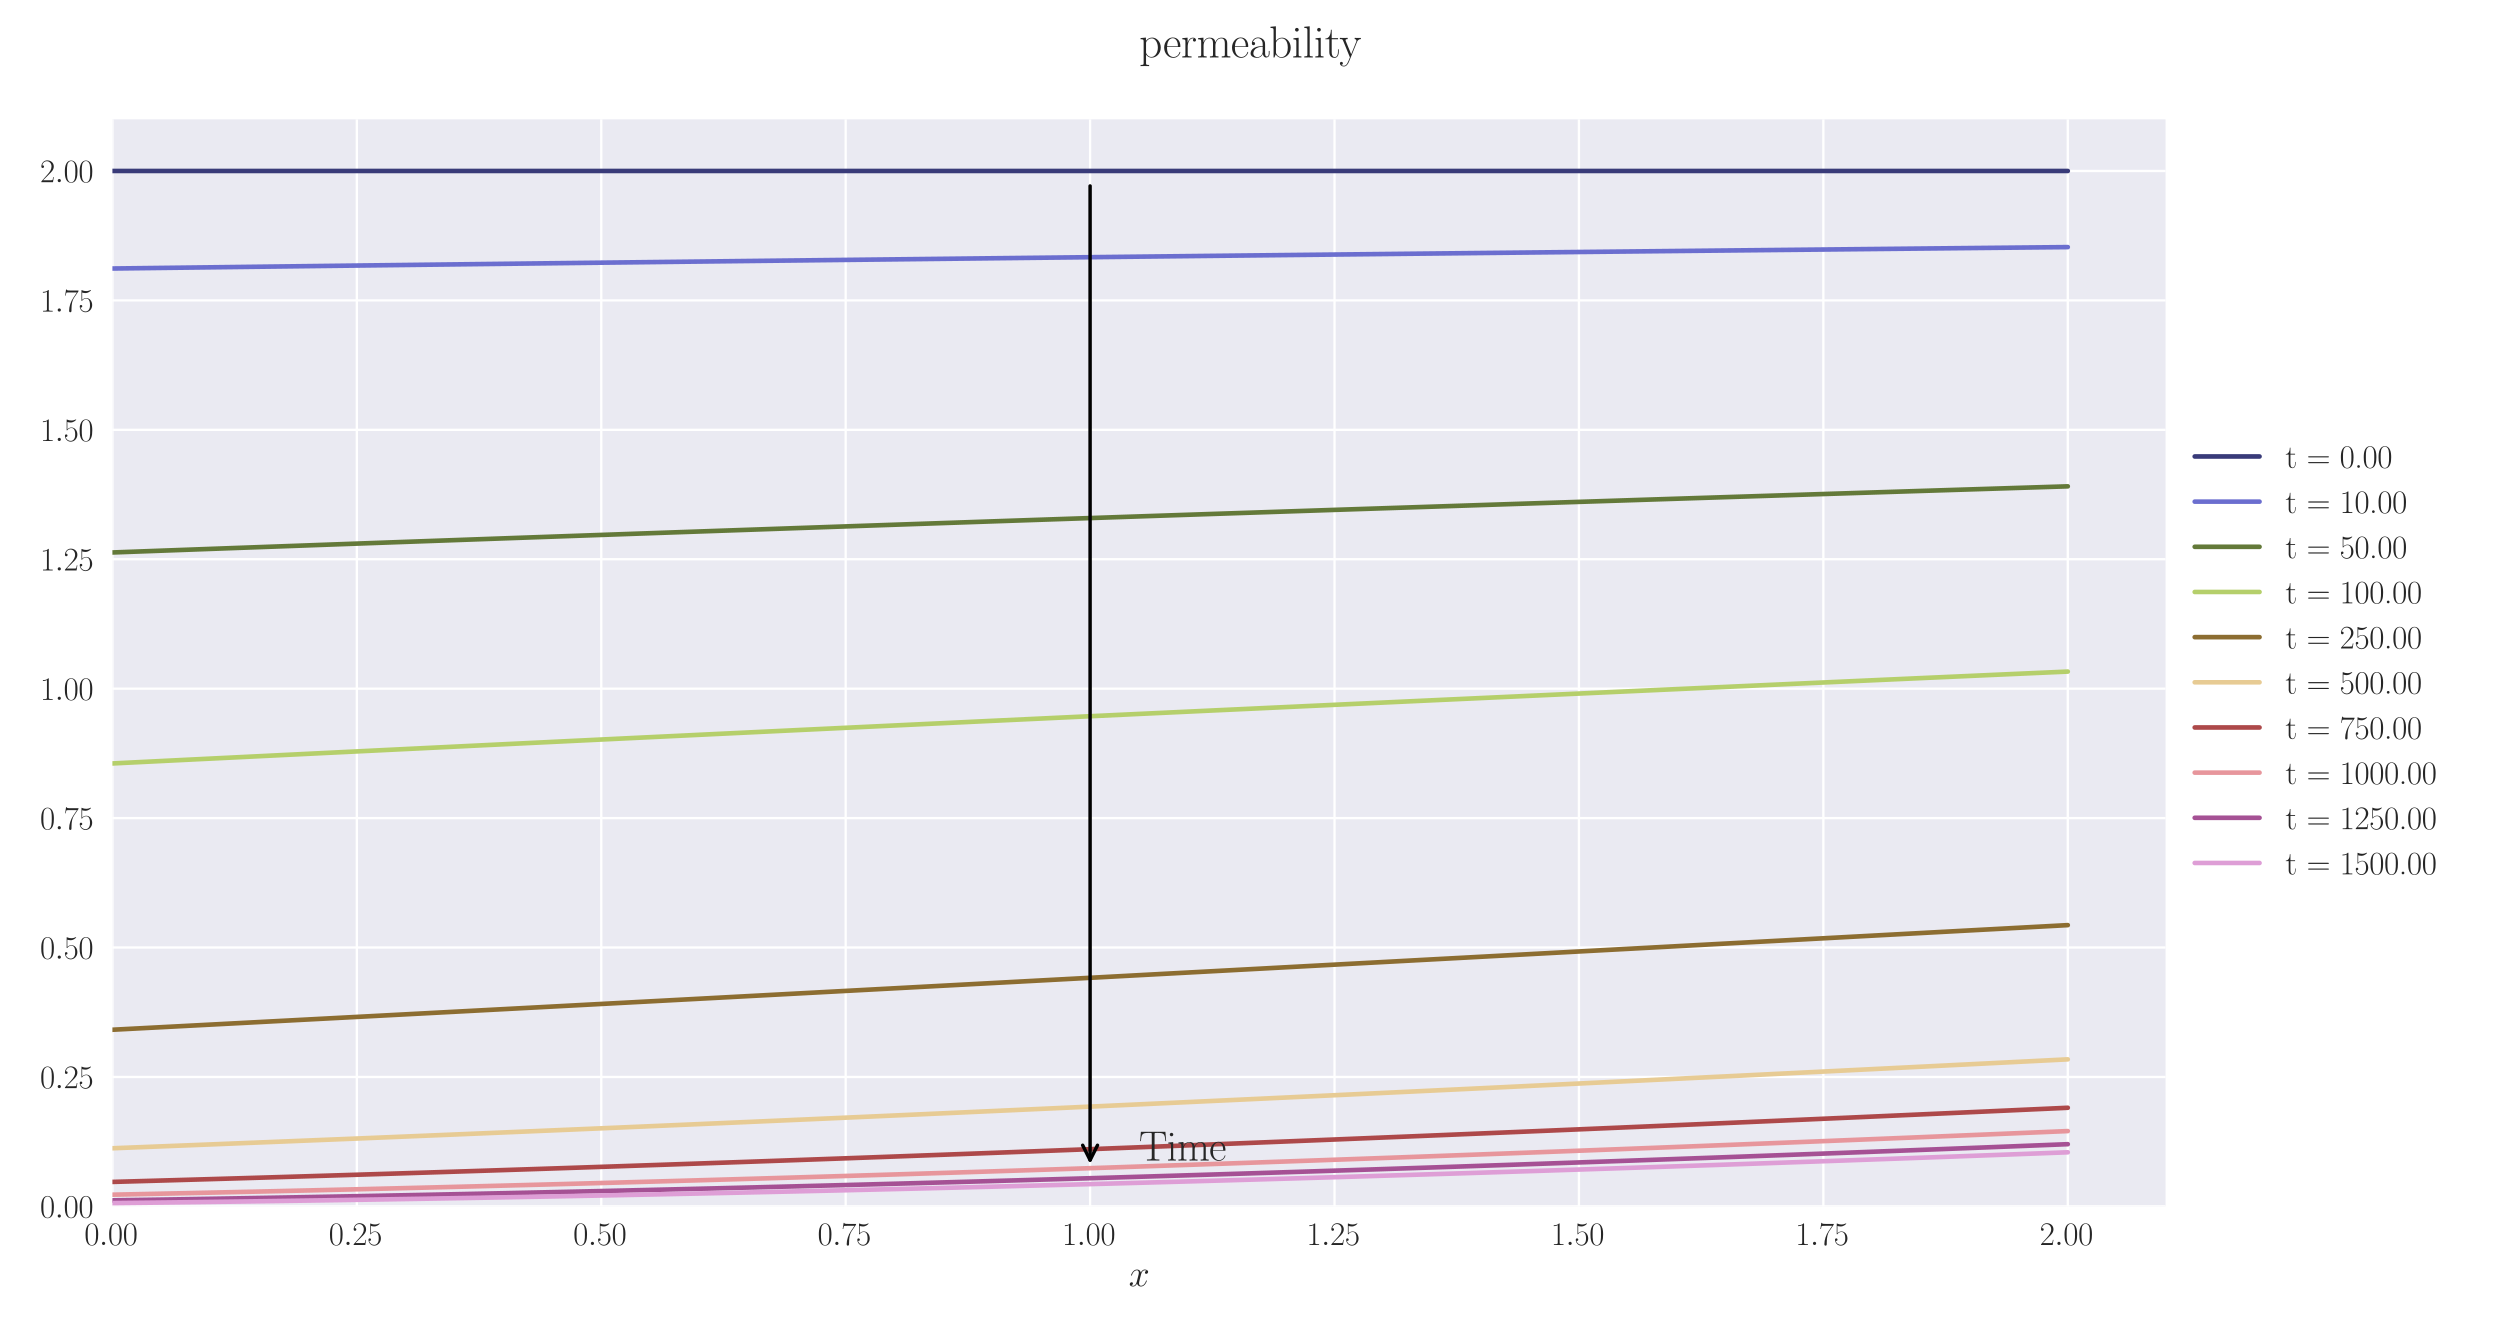 <?xml version="1.0" encoding="utf-8" standalone="no"?>
<!DOCTYPE svg PUBLIC "-//W3C//DTD SVG 1.1//EN"
  "http://www.w3.org/Graphics/SVG/1.1/DTD/svg11.dtd">
<svg xmlns:xlink="http://www.w3.org/1999/xlink" width="1080pt" height="576pt" viewBox="0 0 1080 576" xmlns="http://www.w3.org/2000/svg" version="1.1">
 <defs>
  <style type="text/css">*{stroke-linejoin: round; stroke-linecap: butt}</style>
 </defs>
 <g id="figure_1">
  <g id="patch_1">
   <path d="M 0 576 
L 1080 576 
L 1080 0 
L 0 0 
z
" style="fill: #ffffff"/>
  </g>
  <g id="axes_1">
   <g id="patch_2">
    <path d="M 48.559 521.153 
L 935.518 521.153 
L 935.518 51.564 
L 48.559 51.564 
z
" style="fill: #eaeaf2"/>
   </g>
   <g id="matplotlib.axis_1">
    <g id="xtick_1">
     <g id="line2d_1">
      <path d="M 48.559 521.153 
L 48.559 51.564 
" clip-path="url(#p366f84a905)" style="fill: none; stroke: #ffffff; stroke-linecap: round"/>
     </g>
     <g id="line2d_2"/>
     <g id="text_1">
      <!-- $\mathdefault{0.00}$ -->
      <g style="fill: #262626" transform="translate(36.42 537.839) scale(0.14 -0.14)">
       <defs>
        <path id="CMR17-30" d="M 2688 2025 
C 2688 2416 2682 3080 2413 3591 
C 2176 4039 1798 4198 1466 4198 
C 1158 4198 768 4058 525 3597 
C 269 3118 243 2524 243 2025 
C 243 1661 250 1106 448 619 
C 723 -39 1216 -128 1466 -128 
C 1760 -128 2208 -7 2470 600 
C 2662 1042 2688 1559 2688 2025 
z
M 1466 -26 
C 1056 -26 813 325 723 812 
C 653 1188 653 1738 653 2096 
C 653 2588 653 2997 736 3387 
C 858 3929 1216 4096 1466 4096 
C 1728 4096 2067 3923 2189 3400 
C 2272 3036 2278 2607 2278 2096 
C 2278 1680 2278 1169 2202 792 
C 2067 95 1690 -26 1466 -26 
z
" transform="scale(0.016)"/>
        <path id="CMMI12-3a" d="M 1178 307 
C 1178 492 1024 619 870 619 
C 685 619 557 466 557 313 
C 557 128 710 0 864 0 
C 1050 0 1178 153 1178 307 
z
" transform="scale(0.016)"/>
       </defs>
       <use xlink:href="#CMR17-30" transform="scale(0.996)"/>
       <use xlink:href="#CMMI12-3a" transform="translate(45.69 0) scale(0.996)"/>
       <use xlink:href="#CMR17-30" transform="translate(72.788 0) scale(0.996)"/>
       <use xlink:href="#CMR17-30" transform="translate(118.478 0) scale(0.996)"/>
      </g>
     </g>
    </g>
    <g id="xtick_2">
     <g id="line2d_3">
      <path d="M 154.149 521.153 
L 154.149 51.564 
" clip-path="url(#p366f84a905)" style="fill: none; stroke: #ffffff; stroke-linecap: round"/>
     </g>
     <g id="line2d_4"/>
     <g id="text_2">
      <!-- $\mathdefault{0.25}$ -->
      <g style="fill: #262626" transform="translate(142.01 537.839) scale(0.14 -0.14)">
       <defs>
        <path id="CMR17-32" d="M 2669 989 
L 2554 989 
C 2490 536 2438 459 2413 420 
C 2381 369 1920 369 1830 369 
L 602 369 
C 832 619 1280 1072 1824 1597 
C 2214 1967 2669 2402 2669 3035 
C 2669 3790 2067 4224 1395 4224 
C 691 4224 262 3604 262 3030 
C 262 2780 448 2748 525 2748 
C 589 2748 781 2787 781 3010 
C 781 3207 614 3264 525 3264 
C 486 3264 448 3258 422 3245 
C 544 3790 915 4058 1306 4058 
C 1862 4058 2227 3617 2227 3035 
C 2227 2479 1901 2000 1536 1584 
L 262 146 
L 262 0 
L 2515 0 
L 2669 989 
z
" transform="scale(0.016)"/>
        <path id="CMR17-35" d="M 730 3692 
C 794 3666 1056 3584 1325 3584 
C 1920 3584 2246 3911 2432 4100 
C 2432 4157 2432 4192 2394 4192 
C 2387 4192 2374 4192 2323 4163 
C 2099 4058 1837 3973 1517 3973 
C 1325 3973 1037 3999 723 4139 
C 653 4171 640 4171 634 4171 
C 602 4171 595 4164 595 4037 
L 595 2203 
C 595 2089 595 2057 659 2057 
C 691 2057 704 2070 736 2114 
C 941 2401 1222 2522 1542 2522 
C 1766 2522 2246 2382 2246 1289 
C 2246 1085 2246 715 2054 421 
C 1894 159 1645 25 1370 25 
C 947 25 518 320 403 814 
C 429 807 480 795 506 795 
C 589 795 749 840 749 1038 
C 749 1210 627 1280 506 1280 
C 358 1280 262 1190 262 1011 
C 262 454 704 -128 1382 -128 
C 2042 -128 2669 440 2669 1264 
C 2669 2030 2170 2624 1549 2624 
C 1222 2624 947 2503 730 2274 
L 730 3692 
z
" transform="scale(0.016)"/>
       </defs>
       <use xlink:href="#CMR17-30" transform="scale(0.996)"/>
       <use xlink:href="#CMMI12-3a" transform="translate(45.69 0) scale(0.996)"/>
       <use xlink:href="#CMR17-32" transform="translate(72.788 0) scale(0.996)"/>
       <use xlink:href="#CMR17-35" transform="translate(118.478 0) scale(0.996)"/>
      </g>
     </g>
    </g>
    <g id="xtick_3">
     <g id="line2d_5">
      <path d="M 259.74 521.153 
L 259.74 51.564 
" clip-path="url(#p366f84a905)" style="fill: none; stroke: #ffffff; stroke-linecap: round"/>
     </g>
     <g id="line2d_6"/>
     <g id="text_3">
      <!-- $\mathdefault{0.50}$ -->
      <g style="fill: #262626" transform="translate(247.6 537.839) scale(0.14 -0.14)">
       <use xlink:href="#CMR17-30" transform="scale(0.996)"/>
       <use xlink:href="#CMMI12-3a" transform="translate(45.69 0) scale(0.996)"/>
       <use xlink:href="#CMR17-35" transform="translate(72.788 0) scale(0.996)"/>
       <use xlink:href="#CMR17-30" transform="translate(118.478 0) scale(0.996)"/>
      </g>
     </g>
    </g>
    <g id="xtick_4">
     <g id="line2d_7">
      <path d="M 365.33 521.153 
L 365.33 51.564 
" clip-path="url(#p366f84a905)" style="fill: none; stroke: #ffffff; stroke-linecap: round"/>
     </g>
     <g id="line2d_8"/>
     <g id="text_4">
      <!-- $\mathdefault{0.75}$ -->
      <g style="fill: #262626" transform="translate(353.19 537.839) scale(0.14 -0.14)">
       <defs>
        <path id="CMR17-37" d="M 2886 3941 
L 2886 4081 
L 1382 4081 
C 634 4081 621 4165 595 4288 
L 480 4288 
L 294 3094 
L 410 3094 
C 429 3215 474 3540 550 3661 
C 589 3712 1062 3712 1171 3712 
L 2579 3712 
L 1869 2661 
C 1395 1954 1069 999 1069 165 
C 1069 89 1069 -128 1299 -128 
C 1530 -128 1530 89 1530 171 
L 1530 465 
C 1530 1508 1709 2196 2003 2636 
L 2886 3941 
z
" transform="scale(0.016)"/>
       </defs>
       <use xlink:href="#CMR17-30" transform="scale(0.996)"/>
       <use xlink:href="#CMMI12-3a" transform="translate(45.69 0) scale(0.996)"/>
       <use xlink:href="#CMR17-37" transform="translate(72.788 0) scale(0.996)"/>
       <use xlink:href="#CMR17-35" transform="translate(118.478 0) scale(0.996)"/>
      </g>
     </g>
    </g>
    <g id="xtick_5">
     <g id="line2d_9">
      <path d="M 470.92 521.153 
L 470.92 51.564 
" clip-path="url(#p366f84a905)" style="fill: none; stroke: #ffffff; stroke-linecap: round"/>
     </g>
     <g id="line2d_10"/>
     <g id="text_5">
      <!-- $\mathdefault{1.00}$ -->
      <g style="fill: #262626" transform="translate(458.781 537.839) scale(0.14 -0.14)">
       <defs>
        <path id="CMR17-31" d="M 1702 4058 
C 1702 4192 1696 4192 1606 4192 
C 1357 3916 979 3827 621 3827 
C 602 3827 570 3827 563 3808 
C 557 3795 557 3782 557 3648 
C 755 3648 1088 3686 1344 3839 
L 1344 461 
C 1344 236 1331 160 781 160 
L 589 160 
L 589 0 
C 896 0 1216 0 1523 0 
C 1830 0 2150 0 2458 0 
L 2458 160 
L 2266 160 
C 1715 160 1702 230 1702 458 
L 1702 4058 
z
" transform="scale(0.016)"/>
       </defs>
       <use xlink:href="#CMR17-31" transform="scale(0.996)"/>
       <use xlink:href="#CMMI12-3a" transform="translate(45.69 0) scale(0.996)"/>
       <use xlink:href="#CMR17-30" transform="translate(72.788 0) scale(0.996)"/>
       <use xlink:href="#CMR17-30" transform="translate(118.478 0) scale(0.996)"/>
      </g>
     </g>
    </g>
    <g id="xtick_6">
     <g id="line2d_11">
      <path d="M 576.511 521.153 
L 576.511 51.564 
" clip-path="url(#p366f84a905)" style="fill: none; stroke: #ffffff; stroke-linecap: round"/>
     </g>
     <g id="line2d_12"/>
     <g id="text_6">
      <!-- $\mathdefault{1.25}$ -->
      <g style="fill: #262626" transform="translate(564.371 537.839) scale(0.14 -0.14)">
       <use xlink:href="#CMR17-31" transform="scale(0.996)"/>
       <use xlink:href="#CMMI12-3a" transform="translate(45.69 0) scale(0.996)"/>
       <use xlink:href="#CMR17-32" transform="translate(72.788 0) scale(0.996)"/>
       <use xlink:href="#CMR17-35" transform="translate(118.478 0) scale(0.996)"/>
      </g>
     </g>
    </g>
    <g id="xtick_7">
     <g id="line2d_13">
      <path d="M 682.101 521.153 
L 682.101 51.564 
" clip-path="url(#p366f84a905)" style="fill: none; stroke: #ffffff; stroke-linecap: round"/>
     </g>
     <g id="line2d_14"/>
     <g id="text_7">
      <!-- $\mathdefault{1.50}$ -->
      <g style="fill: #262626" transform="translate(669.961 537.839) scale(0.14 -0.14)">
       <use xlink:href="#CMR17-31" transform="scale(0.996)"/>
       <use xlink:href="#CMMI12-3a" transform="translate(45.69 0) scale(0.996)"/>
       <use xlink:href="#CMR17-35" transform="translate(72.788 0) scale(0.996)"/>
       <use xlink:href="#CMR17-30" transform="translate(118.478 0) scale(0.996)"/>
      </g>
     </g>
    </g>
    <g id="xtick_8">
     <g id="line2d_15">
      <path d="M 787.691 521.153 
L 787.691 51.564 
" clip-path="url(#p366f84a905)" style="fill: none; stroke: #ffffff; stroke-linecap: round"/>
     </g>
     <g id="line2d_16"/>
     <g id="text_8">
      <!-- $\mathdefault{1.75}$ -->
      <g style="fill: #262626" transform="translate(775.552 537.839) scale(0.14 -0.14)">
       <use xlink:href="#CMR17-31" transform="scale(0.996)"/>
       <use xlink:href="#CMMI12-3a" transform="translate(45.69 0) scale(0.996)"/>
       <use xlink:href="#CMR17-37" transform="translate(72.788 0) scale(0.996)"/>
       <use xlink:href="#CMR17-35" transform="translate(118.478 0) scale(0.996)"/>
      </g>
     </g>
    </g>
    <g id="xtick_9">
     <g id="line2d_17">
      <path d="M 893.282 521.153 
L 893.282 51.564 
" clip-path="url(#p366f84a905)" style="fill: none; stroke: #ffffff; stroke-linecap: round"/>
     </g>
     <g id="line2d_18"/>
     <g id="text_9">
      <!-- $\mathdefault{2.00}$ -->
      <g style="fill: #262626" transform="translate(881.142 537.839) scale(0.14 -0.14)">
       <use xlink:href="#CMR17-32" transform="scale(0.996)"/>
       <use xlink:href="#CMMI12-3a" transform="translate(45.69 0) scale(0.996)"/>
       <use xlink:href="#CMR17-30" transform="translate(72.788 0) scale(0.996)"/>
       <use xlink:href="#CMR17-30" transform="translate(118.478 0) scale(0.996)"/>
      </g>
     </g>
    </g>
    <g id="text_10">
     <!-- $x$ -->
     <g style="fill: #262626" transform="translate(487.604 555.621) scale(0.16 -0.16)">
      <defs>
       <path id="CMMI12-78" d="M 3034 2606 
C 2829 2567 2752 2414 2752 2293 
C 2752 2139 2874 2088 2963 2088 
C 3155 2088 3290 2254 3290 2427 
C 3290 2695 2982 2816 2714 2816 
C 2323 2816 2106 2433 2048 2312 
C 1901 2816 1504 2816 1389 2816 
C 736 2816 390 1980 390 1839 
C 390 1814 416 1782 461 1782 
C 512 1782 525 1820 538 1846 
C 755 2555 1184 2689 1370 2689 
C 1658 2689 1715 2420 1715 2267 
C 1715 2127 1677 1980 1600 1673 
L 1382 798 
C 1286 415 1101 64 762 64 
C 730 64 570 64 435 147 
C 666 192 717 383 717 460 
C 717 588 621 664 499 664 
C 346 664 179 530 179 326 
C 179 57 480 -64 755 -64 
C 1062 -64 1280 179 1414 441 
C 1517 64 1837 -64 2074 -64 
C 2726 -64 3072 773 3072 913 
C 3072 945 3046 971 3008 971 
C 2950 971 2944 939 2925 888 
C 2752 326 2381 64 2093 64 
C 1869 64 1747 230 1747 492 
C 1747 632 1773 734 1875 1156 
L 2099 2024 
C 2195 2408 2413 2689 2707 2689 
C 2720 2689 2899 2689 3034 2606 
z
" transform="scale(0.016)"/>
      </defs>
      <use xlink:href="#CMMI12-78" transform="scale(0.996)"/>
     </g>
    </g>
   </g>
   <g id="matplotlib.axis_2">
    <g id="ytick_1">
     <g id="line2d_19">
      <path d="M 48.559 521.153 
L 935.518 521.153 
" clip-path="url(#p366f84a905)" style="fill: none; stroke: #ffffff; stroke-linecap: round"/>
     </g>
     <g id="line2d_20"/>
     <g id="text_11">
      <!-- $\mathdefault{0.00}$ -->
      <g style="fill: #262626" transform="translate(17.28 525.996) scale(0.14 -0.14)">
       <use xlink:href="#CMR17-30" transform="scale(0.996)"/>
       <use xlink:href="#CMMI12-3a" transform="translate(45.69 0) scale(0.996)"/>
       <use xlink:href="#CMR17-30" transform="translate(72.788 0) scale(0.996)"/>
       <use xlink:href="#CMR17-30" transform="translate(118.478 0) scale(0.996)"/>
      </g>
     </g>
    </g>
    <g id="ytick_2">
     <g id="line2d_21">
      <path d="M 48.559 465.241 
L 935.518 465.241 
" clip-path="url(#p366f84a905)" style="fill: none; stroke: #ffffff; stroke-linecap: round"/>
     </g>
     <g id="line2d_22"/>
     <g id="text_12">
      <!-- $\mathdefault{0.25}$ -->
      <g style="fill: #262626" transform="translate(17.28 470.084) scale(0.14 -0.14)">
       <use xlink:href="#CMR17-30" transform="scale(0.996)"/>
       <use xlink:href="#CMMI12-3a" transform="translate(45.69 0) scale(0.996)"/>
       <use xlink:href="#CMR17-32" transform="translate(72.788 0) scale(0.996)"/>
       <use xlink:href="#CMR17-35" transform="translate(118.478 0) scale(0.996)"/>
      </g>
     </g>
    </g>
    <g id="ytick_3">
     <g id="line2d_23">
      <path d="M 48.559 409.329 
L 935.518 409.329 
" clip-path="url(#p366f84a905)" style="fill: none; stroke: #ffffff; stroke-linecap: round"/>
     </g>
     <g id="line2d_24"/>
     <g id="text_13">
      <!-- $\mathdefault{0.50}$ -->
      <g style="fill: #262626" transform="translate(17.28 414.172) scale(0.14 -0.14)">
       <use xlink:href="#CMR17-30" transform="scale(0.996)"/>
       <use xlink:href="#CMMI12-3a" transform="translate(45.69 0) scale(0.996)"/>
       <use xlink:href="#CMR17-35" transform="translate(72.788 0) scale(0.996)"/>
       <use xlink:href="#CMR17-30" transform="translate(118.478 0) scale(0.996)"/>
      </g>
     </g>
    </g>
    <g id="ytick_4">
     <g id="line2d_25">
      <path d="M 48.559 353.418 
L 935.518 353.418 
" clip-path="url(#p366f84a905)" style="fill: none; stroke: #ffffff; stroke-linecap: round"/>
     </g>
     <g id="line2d_26"/>
     <g id="text_14">
      <!-- $\mathdefault{0.75}$ -->
      <g style="fill: #262626" transform="translate(17.28 358.261) scale(0.14 -0.14)">
       <use xlink:href="#CMR17-30" transform="scale(0.996)"/>
       <use xlink:href="#CMMI12-3a" transform="translate(45.69 0) scale(0.996)"/>
       <use xlink:href="#CMR17-37" transform="translate(72.788 0) scale(0.996)"/>
       <use xlink:href="#CMR17-35" transform="translate(118.478 0) scale(0.996)"/>
      </g>
     </g>
    </g>
    <g id="ytick_5">
     <g id="line2d_27">
      <path d="M 48.559 297.506 
L 935.518 297.506 
" clip-path="url(#p366f84a905)" style="fill: none; stroke: #ffffff; stroke-linecap: round"/>
     </g>
     <g id="line2d_28"/>
     <g id="text_15">
      <!-- $\mathdefault{1.00}$ -->
      <g style="fill: #262626" transform="translate(17.28 302.349) scale(0.14 -0.14)">
       <use xlink:href="#CMR17-31" transform="scale(0.996)"/>
       <use xlink:href="#CMMI12-3a" transform="translate(45.69 0) scale(0.996)"/>
       <use xlink:href="#CMR17-30" transform="translate(72.788 0) scale(0.996)"/>
       <use xlink:href="#CMR17-30" transform="translate(118.478 0) scale(0.996)"/>
      </g>
     </g>
    </g>
    <g id="ytick_6">
     <g id="line2d_29">
      <path d="M 48.559 241.594 
L 935.518 241.594 
" clip-path="url(#p366f84a905)" style="fill: none; stroke: #ffffff; stroke-linecap: round"/>
     </g>
     <g id="line2d_30"/>
     <g id="text_16">
      <!-- $\mathdefault{1.25}$ -->
      <g style="fill: #262626" transform="translate(17.28 246.437) scale(0.14 -0.14)">
       <use xlink:href="#CMR17-31" transform="scale(0.996)"/>
       <use xlink:href="#CMMI12-3a" transform="translate(45.69 0) scale(0.996)"/>
       <use xlink:href="#CMR17-32" transform="translate(72.788 0) scale(0.996)"/>
       <use xlink:href="#CMR17-35" transform="translate(118.478 0) scale(0.996)"/>
      </g>
     </g>
    </g>
    <g id="ytick_7">
     <g id="line2d_31">
      <path d="M 48.559 185.682 
L 935.518 185.682 
" clip-path="url(#p366f84a905)" style="fill: none; stroke: #ffffff; stroke-linecap: round"/>
     </g>
     <g id="line2d_32"/>
     <g id="text_17">
      <!-- $\mathdefault{1.50}$ -->
      <g style="fill: #262626" transform="translate(17.28 190.525) scale(0.14 -0.14)">
       <use xlink:href="#CMR17-31" transform="scale(0.996)"/>
       <use xlink:href="#CMMI12-3a" transform="translate(45.69 0) scale(0.996)"/>
       <use xlink:href="#CMR17-35" transform="translate(72.788 0) scale(0.996)"/>
       <use xlink:href="#CMR17-30" transform="translate(118.478 0) scale(0.996)"/>
      </g>
     </g>
    </g>
    <g id="ytick_8">
     <g id="line2d_33">
      <path d="M 48.559 129.77 
L 935.518 129.77 
" clip-path="url(#p366f84a905)" style="fill: none; stroke: #ffffff; stroke-linecap: round"/>
     </g>
     <g id="line2d_34"/>
     <g id="text_18">
      <!-- $\mathdefault{1.75}$ -->
      <g style="fill: #262626" transform="translate(17.28 134.613) scale(0.14 -0.14)">
       <use xlink:href="#CMR17-31" transform="scale(0.996)"/>
       <use xlink:href="#CMMI12-3a" transform="translate(45.69 0) scale(0.996)"/>
       <use xlink:href="#CMR17-37" transform="translate(72.788 0) scale(0.996)"/>
       <use xlink:href="#CMR17-35" transform="translate(118.478 0) scale(0.996)"/>
      </g>
     </g>
    </g>
    <g id="ytick_9">
     <g id="line2d_35">
      <path d="M 48.559 73.859 
L 935.518 73.859 
" clip-path="url(#p366f84a905)" style="fill: none; stroke: #ffffff; stroke-linecap: round"/>
     </g>
     <g id="line2d_36"/>
     <g id="text_19">
      <!-- $\mathdefault{2.00}$ -->
      <g style="fill: #262626" transform="translate(17.28 78.702) scale(0.14 -0.14)">
       <use xlink:href="#CMR17-32" transform="scale(0.996)"/>
       <use xlink:href="#CMMI12-3a" transform="translate(45.69 0) scale(0.996)"/>
       <use xlink:href="#CMR17-30" transform="translate(72.788 0) scale(0.996)"/>
       <use xlink:href="#CMR17-30" transform="translate(118.478 0) scale(0.996)"/>
      </g>
     </g>
    </g>
   </g>
   <g id="line2d_37">
    <path d="M 48.559 73.859 
L 57.006 73.859 
L 65.454 73.859 
L 73.901 73.859 
L 82.348 73.859 
L 90.795 73.859 
L 99.242 73.859 
L 107.69 73.859 
L 116.137 73.859 
L 124.584 73.859 
L 133.031 73.859 
L 141.479 73.859 
L 149.926 73.859 
L 158.373 73.859 
L 166.82 73.859 
L 175.267 73.859 
L 183.715 73.859 
L 192.162 73.859 
L 200.609 73.859 
L 209.056 73.859 
L 217.504 73.859 
L 225.951 73.859 
L 234.398 73.859 
L 242.845 73.859 
L 251.292 73.859 
L 259.74 73.859 
L 268.187 73.859 
L 276.634 73.859 
L 285.081 73.859 
L 293.529 73.859 
L 301.976 73.859 
L 310.423 73.859 
L 318.87 73.859 
L 327.317 73.859 
L 335.765 73.859 
L 344.212 73.859 
L 352.659 73.859 
L 361.106 73.859 
L 369.554 73.859 
L 378.001 73.859 
L 386.448 73.859 
L 394.895 73.859 
L 403.343 73.859 
L 411.79 73.859 
L 420.237 73.859 
L 428.684 73.859 
L 437.131 73.859 
L 445.579 73.859 
L 454.026 73.859 
L 462.473 73.859 
L 470.92 73.859 
L 479.368 73.859 
L 487.815 73.859 
L 496.262 73.859 
L 504.709 73.859 
L 513.156 73.859 
L 521.604 73.859 
L 530.051 73.859 
L 538.498 73.859 
L 546.945 73.859 
L 555.393 73.859 
L 563.84 73.859 
L 572.287 73.859 
L 580.734 73.859 
L 589.181 73.859 
L 597.629 73.859 
L 606.076 73.859 
L 614.523 73.859 
L 622.97 73.859 
L 631.418 73.859 
L 639.865 73.859 
L 648.312 73.859 
L 656.759 73.859 
L 665.206 73.859 
L 673.654 73.859 
L 682.101 73.859 
L 690.548 73.859 
L 698.995 73.859 
L 707.443 73.859 
L 715.89 73.859 
L 724.337 73.859 
L 732.784 73.859 
L 741.232 73.859 
L 749.679 73.859 
L 758.126 73.859 
L 766.573 73.859 
L 775.02 73.859 
L 783.468 73.859 
L 791.915 73.859 
L 800.362 73.859 
L 808.809 73.859 
L 817.257 73.859 
L 825.704 73.859 
L 834.151 73.859 
L 842.598 73.859 
L 851.045 73.859 
L 859.493 73.859 
L 867.94 73.859 
L 876.387 73.859 
L 884.834 73.859 
L 893.282 73.859 
" clip-path="url(#p366f84a905)" style="fill: none; stroke: #393b79; stroke-width: 2; stroke-linecap: round"/>
   </g>
   <g id="line2d_38">
    <path d="M 48.559 115.998 
L 57.006 115.895 
L 65.454 115.793 
L 73.901 115.69 
L 82.348 115.587 
L 90.795 115.484 
L 99.242 115.381 
L 107.69 115.278 
L 116.137 115.176 
L 124.584 115.074 
L 133.031 114.972 
L 141.479 114.871 
L 149.926 114.77 
L 158.373 114.669 
L 166.82 114.568 
L 175.267 114.468 
L 183.715 114.367 
L 192.162 114.268 
L 200.609 114.168 
L 209.056 114.069 
L 217.504 113.97 
L 225.951 113.871 
L 234.398 113.772 
L 242.845 113.674 
L 251.292 113.576 
L 259.74 113.478 
L 268.187 113.381 
L 276.634 113.283 
L 285.081 113.186 
L 293.529 113.09 
L 301.976 112.993 
L 310.423 112.897 
L 318.87 112.801 
L 327.317 112.705 
L 335.765 112.61 
L 344.212 112.515 
L 352.659 112.42 
L 361.106 112.325 
L 369.554 112.231 
L 378.001 112.136 
L 386.448 112.042 
L 394.895 111.949 
L 403.343 111.855 
L 411.79 111.761 
L 420.237 111.667 
L 428.684 111.573 
L 437.131 111.479 
L 445.579 111.385 
L 454.026 111.292 
L 462.473 111.199 
L 470.92 111.106 
L 479.368 111.014 
L 487.815 110.921 
L 496.262 110.829 
L 504.709 110.737 
L 513.156 110.646 
L 521.604 110.554 
L 530.051 110.463 
L 538.498 110.372 
L 546.945 110.282 
L 555.393 110.191 
L 563.84 110.101 
L 572.287 110.011 
L 580.734 109.921 
L 589.181 109.832 
L 597.629 109.743 
L 606.076 109.654 
L 614.523 109.565 
L 622.97 109.476 
L 631.418 109.388 
L 639.865 109.3 
L 648.312 109.212 
L 656.759 109.125 
L 665.206 109.037 
L 673.654 108.95 
L 682.101 108.863 
L 690.548 108.777 
L 698.995 108.69 
L 707.443 108.604 
L 715.89 108.518 
L 724.337 108.432 
L 732.784 108.347 
L 741.232 108.261 
L 749.679 108.176 
L 758.126 108.091 
L 766.573 108.007 
L 775.02 107.922 
L 783.468 107.838 
L 791.915 107.753 
L 800.362 107.668 
L 808.809 107.583 
L 817.257 107.499 
L 825.704 107.414 
L 834.151 107.33 
L 842.598 107.246 
L 851.045 107.163 
L 859.493 107.079 
L 867.94 106.996 
L 876.387 106.913 
L 884.834 106.83 
L 893.282 106.748 
" clip-path="url(#p366f84a905)" style="fill: none; stroke: #6b6ecf; stroke-width: 2; stroke-linecap: round"/>
   </g>
   <g id="line2d_39">
    <path d="M 48.559 238.666 
L 57.006 238.358 
L 65.454 238.051 
L 73.901 237.742 
L 82.348 237.434 
L 90.795 237.126 
L 99.242 236.819 
L 107.69 236.513 
L 116.137 236.208 
L 124.584 235.904 
L 133.031 235.601 
L 141.479 235.295 
L 149.926 234.99 
L 158.373 234.686 
L 166.82 234.383 
L 175.267 234.081 
L 183.715 233.781 
L 192.162 233.481 
L 200.609 233.18 
L 209.056 232.878 
L 217.504 232.577 
L 225.951 232.278 
L 234.398 231.979 
L 242.845 231.681 
L 251.292 231.384 
L 259.74 231.088 
L 268.187 230.79 
L 276.634 230.492 
L 285.081 230.195 
L 293.529 229.899 
L 301.976 229.604 
L 310.423 229.31 
L 318.87 229.017 
L 327.317 228.725 
L 335.765 228.431 
L 344.212 228.137 
L 352.659 227.844 
L 361.106 227.552 
L 369.554 227.26 
L 378.001 226.97 
L 386.448 226.68 
L 394.895 226.392 
L 403.343 226.102 
L 411.79 225.812 
L 420.237 225.523 
L 428.684 225.234 
L 437.131 224.946 
L 445.579 224.659 
L 454.026 224.374 
L 462.473 224.089 
L 470.92 223.804 
L 479.368 223.517 
L 487.815 223.231 
L 496.262 222.946 
L 504.709 222.662 
L 513.156 222.379 
L 521.604 222.097 
L 530.051 221.815 
L 538.498 221.534 
L 546.945 221.253 
L 555.393 220.97 
L 563.84 220.689 
L 572.287 220.408 
L 580.734 220.128 
L 589.181 219.849 
L 597.629 219.571 
L 606.076 219.294 
L 614.523 219.017 
L 622.97 218.739 
L 631.418 218.461 
L 639.865 218.184 
L 648.312 217.907 
L 656.759 217.631 
L 665.206 217.356 
L 673.654 217.082 
L 682.101 216.809 
L 690.548 216.537 
L 698.995 216.264 
L 707.443 215.989 
L 715.89 215.716 
L 724.337 215.443 
L 732.784 215.172 
L 741.232 214.901 
L 749.679 214.631 
L 758.126 214.361 
L 766.573 214.093 
L 775.02 213.825 
L 783.468 213.555 
L 791.915 213.285 
L 800.362 213.017 
L 808.809 212.749 
L 817.257 212.482 
L 825.704 212.215 
L 834.151 211.95 
L 842.598 211.685 
L 851.045 211.421 
L 859.493 211.157 
L 867.94 210.891 
L 876.387 210.626 
L 884.834 210.362 
L 893.282 210.099 
" clip-path="url(#p366f84a905)" style="fill: none; stroke: #637939; stroke-width: 2; stroke-linecap: round"/>
   </g>
   <g id="line2d_40">
    <path d="M 48.559 329.811 
L 57.006 329.393 
L 65.454 328.974 
L 73.901 328.557 
L 82.348 328.14 
L 90.795 327.723 
L 99.242 327.307 
L 107.69 326.891 
L 116.137 326.475 
L 124.584 326.061 
L 133.031 325.646 
L 141.479 325.231 
L 149.926 324.818 
L 158.373 324.405 
L 166.82 323.991 
L 175.267 323.578 
L 183.715 323.168 
L 192.162 322.754 
L 200.609 322.343 
L 209.056 321.933 
L 217.504 321.522 
L 225.951 321.112 
L 234.398 320.703 
L 242.845 320.293 
L 251.292 319.884 
L 259.74 319.476 
L 268.187 319.069 
L 276.634 318.66 
L 285.081 318.253 
L 293.529 317.848 
L 301.976 317.441 
L 310.423 317.034 
L 318.87 316.63 
L 327.317 316.225 
L 335.765 315.82 
L 344.212 315.416 
L 352.659 315.014 
L 361.106 314.609 
L 369.554 314.206 
L 378.001 313.805 
L 386.448 313.403 
L 394.895 313.001 
L 403.343 312.6 
L 411.79 312.201 
L 420.237 311.8 
L 428.684 311.4 
L 437.131 311.001 
L 445.579 310.603 
L 454.026 310.204 
L 462.473 309.806 
L 470.92 309.409 
L 479.368 309.012 
L 487.815 308.615 
L 496.262 308.219 
L 504.709 307.825 
L 513.156 307.429 
L 521.604 307.033 
L 530.051 306.639 
L 538.498 306.247 
L 546.945 305.852 
L 555.393 305.459 
L 563.84 305.067 
L 572.287 304.676 
L 580.734 304.283 
L 589.181 303.892 
L 597.629 303.502 
L 606.076 303.112 
L 614.523 302.721 
L 622.97 302.332 
L 631.418 301.944 
L 639.865 301.556 
L 648.312 301.167 
L 656.759 300.78 
L 665.206 300.393 
L 673.654 300.007 
L 682.101 299.62 
L 690.548 299.234 
L 698.995 298.85 
L 707.443 298.466 
L 715.89 298.081 
L 724.337 297.697 
L 732.784 297.314 
L 741.232 296.932 
L 749.679 296.548 
L 758.126 296.166 
L 766.573 295.785 
L 775.02 295.406 
L 783.468 295.024 
L 791.915 294.643 
L 800.362 294.264 
L 808.809 293.886 
L 817.257 293.507 
L 825.704 293.128 
L 834.151 292.75 
L 842.598 292.374 
L 851.045 291.998 
L 859.493 291.62 
L 867.94 291.244 
L 876.387 290.869 
L 884.834 290.496 
L 893.282 290.12 
" clip-path="url(#p366f84a905)" style="fill: none; stroke: #b5cf6b; stroke-width: 2; stroke-linecap: round"/>
   </g>
   <g id="line2d_41">
    <path d="M 48.559 444.852 
L 57.006 444.41 
L 65.454 443.968 
L 73.901 443.525 
L 82.348 443.082 
L 90.795 442.639 
L 99.242 442.195 
L 107.69 441.751 
L 116.137 441.307 
L 124.584 440.863 
L 133.031 440.418 
L 141.479 439.972 
L 149.926 439.527 
L 158.373 439.081 
L 166.82 438.634 
L 175.267 438.188 
L 183.715 437.741 
L 192.162 437.294 
L 200.609 436.847 
L 209.056 436.399 
L 217.504 435.951 
L 225.951 435.503 
L 234.398 435.054 
L 242.845 434.605 
L 251.292 434.157 
L 259.74 433.708 
L 268.187 433.258 
L 276.634 432.808 
L 285.081 432.358 
L 293.529 431.908 
L 301.976 431.458 
L 310.423 431.007 
L 318.87 430.556 
L 327.317 430.105 
L 335.765 429.654 
L 344.212 429.203 
L 352.659 428.751 
L 361.106 428.299 
L 369.554 427.847 
L 378.001 427.395 
L 386.448 426.943 
L 394.895 426.49 
L 403.343 426.037 
L 411.79 425.585 
L 420.237 425.132 
L 428.684 424.678 
L 437.131 424.225 
L 445.579 423.772 
L 454.026 423.318 
L 462.473 422.865 
L 470.92 422.411 
L 479.368 421.957 
L 487.815 421.503 
L 496.262 421.049 
L 504.709 420.595 
L 513.156 420.14 
L 521.604 419.686 
L 530.051 419.231 
L 538.498 418.777 
L 546.945 418.322 
L 555.393 417.867 
L 563.84 417.412 
L 572.287 416.957 
L 580.734 416.502 
L 589.181 416.047 
L 597.629 415.592 
L 606.076 415.137 
L 614.523 414.682 
L 622.97 414.226 
L 631.418 413.771 
L 639.865 413.316 
L 648.312 412.86 
L 656.759 412.405 
L 665.206 411.949 
L 673.654 411.494 
L 682.101 411.038 
L 690.548 410.583 
L 698.995 410.127 
L 707.443 409.671 
L 715.89 409.216 
L 724.337 408.76 
L 732.784 408.305 
L 741.232 407.849 
L 749.679 407.393 
L 758.126 406.938 
L 766.573 406.483 
L 775.02 406.027 
L 783.468 405.571 
L 791.915 405.116 
L 800.362 404.661 
L 808.809 404.205 
L 817.257 403.75 
L 825.704 403.294 
L 834.151 402.839 
L 842.598 402.384 
L 851.045 401.929 
L 859.493 401.474 
L 867.94 401.019 
L 876.387 400.564 
L 884.834 400.109 
L 893.282 399.654 
" clip-path="url(#p366f84a905)" style="fill: none; stroke: #8c6d31; stroke-width: 2; stroke-linecap: round"/>
   </g>
   <g id="line2d_42">
    <path d="M 48.559 496.05 
L 57.006 495.722 
L 65.454 495.392 
L 73.901 495.061 
L 82.348 494.729 
L 90.795 494.395 
L 99.242 494.059 
L 107.69 493.722 
L 116.137 493.384 
L 124.584 493.044 
L 133.031 492.703 
L 141.479 492.361 
L 149.926 492.017 
L 158.373 491.672 
L 166.82 491.326 
L 175.267 490.978 
L 183.715 490.629 
L 192.162 490.279 
L 200.609 489.927 
L 209.056 489.575 
L 217.504 489.22 
L 225.951 488.865 
L 234.398 488.508 
L 242.845 488.151 
L 251.292 487.792 
L 259.74 487.431 
L 268.187 487.07 
L 276.634 486.707 
L 285.081 486.343 
L 293.529 485.978 
L 301.976 485.612 
L 310.423 485.245 
L 318.87 484.876 
L 327.317 484.507 
L 335.765 484.136 
L 344.212 483.764 
L 352.659 483.391 
L 361.106 483.017 
L 369.554 482.642 
L 378.001 482.266 
L 386.448 481.888 
L 394.895 481.51 
L 403.343 481.131 
L 411.79 480.75 
L 420.237 480.369 
L 428.684 479.986 
L 437.131 479.603 
L 445.579 479.218 
L 454.026 478.833 
L 462.473 478.447 
L 470.92 478.059 
L 479.368 477.671 
L 487.815 477.282 
L 496.262 476.891 
L 504.709 476.5 
L 513.156 476.108 
L 521.604 475.715 
L 530.051 475.321 
L 538.498 474.926 
L 546.945 474.53 
L 555.393 474.134 
L 563.84 473.736 
L 572.287 473.338 
L 580.734 472.939 
L 589.181 472.539 
L 597.629 472.138 
L 606.076 471.736 
L 614.523 471.333 
L 622.97 470.93 
L 631.418 470.526 
L 639.865 470.121 
L 648.312 469.715 
L 656.759 469.309 
L 665.206 468.901 
L 673.654 468.493 
L 682.101 468.084 
L 690.548 467.675 
L 698.995 467.264 
L 707.443 466.853 
L 715.89 466.441 
L 724.337 466.029 
L 732.784 465.616 
L 741.232 465.202 
L 749.679 464.787 
L 758.126 464.372 
L 766.573 463.956 
L 775.02 463.539 
L 783.468 463.122 
L 791.915 462.704 
L 800.362 462.285 
L 808.809 461.866 
L 817.257 461.446 
L 825.704 461.025 
L 834.151 460.604 
L 842.598 460.182 
L 851.045 459.76 
L 859.493 459.337 
L 867.94 458.913 
L 876.387 458.489 
L 884.834 458.064 
L 893.282 457.639 
" clip-path="url(#p366f84a905)" style="fill: none; stroke: #e7cb94; stroke-width: 2; stroke-linecap: round"/>
   </g>
   <g id="line2d_43">
    <path d="M 48.559 510.589 
L 57.006 510.353 
L 65.454 510.115 
L 73.901 509.874 
L 82.348 509.631 
L 90.795 509.387 
L 99.242 509.14 
L 107.69 508.891 
L 116.137 508.64 
L 124.584 508.388 
L 133.031 508.133 
L 141.479 507.876 
L 149.926 507.617 
L 158.373 507.356 
L 166.82 507.093 
L 175.267 506.829 
L 183.715 506.562 
L 192.162 506.293 
L 200.609 506.023 
L 209.056 505.751 
L 217.504 505.476 
L 225.951 505.2 
L 234.398 504.922 
L 242.845 504.643 
L 251.292 504.361 
L 259.74 504.078 
L 268.187 503.792 
L 276.634 503.505 
L 285.081 503.217 
L 293.529 502.926 
L 301.976 502.634 
L 310.423 502.34 
L 318.87 502.044 
L 327.317 501.747 
L 335.765 501.448 
L 344.212 501.147 
L 352.659 500.845 
L 361.106 500.541 
L 369.554 500.235 
L 378.001 499.928 
L 386.448 499.619 
L 394.895 499.308 
L 403.343 498.996 
L 411.79 498.682 
L 420.237 498.367 
L 428.684 498.05 
L 437.131 497.732 
L 445.579 497.412 
L 454.026 497.09 
L 462.473 496.767 
L 470.92 496.443 
L 479.368 496.117 
L 487.815 495.789 
L 496.262 495.461 
L 504.709 495.13 
L 513.156 494.799 
L 521.604 494.465 
L 530.051 494.131 
L 538.498 493.795 
L 546.945 493.457 
L 555.393 493.119 
L 563.84 492.778 
L 572.287 492.437 
L 580.734 492.094 
L 589.181 491.75 
L 597.629 491.404 
L 606.076 491.058 
L 614.523 490.709 
L 622.97 490.36 
L 631.418 490.009 
L 639.865 489.657 
L 648.312 489.304 
L 656.759 488.949 
L 665.206 488.594 
L 673.654 488.237 
L 682.101 487.878 
L 690.548 487.519 
L 698.995 487.158 
L 707.443 486.797 
L 715.89 486.434 
L 724.337 486.069 
L 732.784 485.704 
L 741.232 485.338 
L 749.679 484.97 
L 758.126 484.601 
L 766.573 484.231 
L 775.02 483.86 
L 783.468 483.488 
L 791.915 483.115 
L 800.362 482.741 
L 808.809 482.366 
L 817.257 481.989 
L 825.704 481.612 
L 834.151 481.233 
L 842.598 480.854 
L 851.045 480.473 
L 859.493 480.092 
L 867.94 479.709 
L 876.387 479.325 
L 884.834 478.941 
L 893.282 478.555 
" clip-path="url(#p366f84a905)" style="fill: none; stroke: #ad494a; stroke-width: 2; stroke-linecap: round"/>
   </g>
   <g id="line2d_44">
    <path d="M 48.559 516.107 
L 57.006 515.935 
L 65.454 515.759 
L 73.901 515.581 
L 82.348 515.401 
L 90.795 515.218 
L 99.242 515.033 
L 107.69 514.845 
L 116.137 514.655 
L 124.584 514.462 
L 133.031 514.267 
L 141.479 514.069 
L 149.926 513.869 
L 158.373 513.667 
L 166.82 513.462 
L 175.267 513.255 
L 183.715 513.046 
L 192.162 512.834 
L 200.609 512.621 
L 209.056 512.404 
L 217.504 512.186 
L 225.951 511.965 
L 234.398 511.742 
L 242.845 511.517 
L 251.292 511.29 
L 259.74 511.06 
L 268.187 510.829 
L 276.634 510.595 
L 285.081 510.359 
L 293.529 510.121 
L 301.976 509.88 
L 310.423 509.638 
L 318.87 509.394 
L 327.317 509.147 
L 335.765 508.899 
L 344.212 508.648 
L 352.659 508.395 
L 361.106 508.141 
L 369.554 507.884 
L 378.001 507.626 
L 386.448 507.365 
L 394.895 507.102 
L 403.343 506.838 
L 411.79 506.572 
L 420.237 506.303 
L 428.684 506.033 
L 437.131 505.761 
L 445.579 505.487 
L 454.026 505.211 
L 462.473 504.934 
L 470.92 504.654 
L 479.368 504.373 
L 487.815 504.09 
L 496.262 503.805 
L 504.709 503.518 
L 513.156 503.23 
L 521.604 502.94 
L 530.051 502.648 
L 538.498 502.354 
L 546.945 502.059 
L 555.393 501.762 
L 563.84 501.463 
L 572.287 501.162 
L 580.734 500.86 
L 589.181 500.557 
L 597.629 500.251 
L 606.076 499.944 
L 614.523 499.636 
L 622.97 499.325 
L 631.418 499.013 
L 639.865 498.7 
L 648.312 498.385 
L 656.759 498.069 
L 665.206 497.751 
L 673.654 497.431 
L 682.101 497.11 
L 690.548 496.787 
L 698.995 496.463 
L 707.443 496.137 
L 715.89 495.81 
L 724.337 495.482 
L 732.784 495.152 
L 741.232 494.821 
L 749.679 494.488 
L 758.126 494.153 
L 766.573 493.818 
L 775.02 493.481 
L 783.468 493.142 
L 791.915 492.803 
L 800.362 492.461 
L 808.809 492.119 
L 817.257 491.775 
L 825.704 491.43 
L 834.151 491.083 
L 842.598 490.736 
L 851.045 490.387 
L 859.493 490.036 
L 867.94 489.685 
L 876.387 489.332 
L 884.834 488.978 
L 893.282 488.622 
" clip-path="url(#p366f84a905)" style="fill: none; stroke: #e7969c; stroke-width: 2; stroke-linecap: round"/>
   </g>
   <g id="line2d_45">
    <path d="M 48.559 518.555 
L 57.006 518.426 
L 65.454 518.295 
L 73.901 518.161 
L 82.348 518.024 
L 90.795 517.884 
L 99.242 517.742 
L 107.69 517.596 
L 116.137 517.448 
L 124.584 517.298 
L 133.031 517.144 
L 141.479 516.988 
L 149.926 516.829 
L 158.373 516.668 
L 166.82 516.504 
L 175.267 516.337 
L 183.715 516.168 
L 192.162 515.996 
L 200.609 515.822 
L 209.056 515.645 
L 217.504 515.466 
L 225.951 515.284 
L 234.398 515.1 
L 242.845 514.913 
L 251.292 514.723 
L 259.74 514.532 
L 268.187 514.337 
L 276.634 514.141 
L 285.081 513.942 
L 293.529 513.741 
L 301.976 513.537 
L 310.423 513.331 
L 318.87 513.122 
L 327.317 512.912 
L 335.765 512.699 
L 344.212 512.483 
L 352.659 512.266 
L 361.106 512.046 
L 369.554 511.824 
L 378.001 511.6 
L 386.448 511.374 
L 394.895 511.145 
L 403.343 510.914 
L 411.79 510.681 
L 420.237 510.446 
L 428.684 510.209 
L 437.131 509.969 
L 445.579 509.728 
L 454.026 509.484 
L 462.473 509.239 
L 470.92 508.991 
L 479.368 508.741 
L 487.815 508.49 
L 496.262 508.236 
L 504.709 507.98 
L 513.156 507.723 
L 521.604 507.463 
L 530.051 507.201 
L 538.498 506.938 
L 546.945 506.672 
L 555.393 506.405 
L 563.84 506.135 
L 572.287 505.864 
L 580.734 505.591 
L 589.181 505.316 
L 597.629 505.039 
L 606.076 504.76 
L 614.523 504.48 
L 622.97 504.198 
L 631.418 503.913 
L 639.865 503.628 
L 648.312 503.34 
L 656.759 503.051 
L 665.206 502.759 
L 673.654 502.467 
L 682.101 502.172 
L 690.548 501.876 
L 698.995 501.578 
L 707.443 501.278 
L 715.89 500.977 
L 724.337 500.674 
L 732.784 500.369 
L 741.232 500.063 
L 749.679 499.755 
L 758.126 499.445 
L 766.573 499.134 
L 775.02 498.822 
L 783.468 498.508 
L 791.915 498.192 
L 800.362 497.874 
L 808.809 497.556 
L 817.257 497.235 
L 825.704 496.913 
L 834.151 496.59 
L 842.598 496.265 
L 851.045 495.939 
L 859.493 495.611 
L 867.94 495.282 
L 876.387 494.951 
L 884.834 494.619 
L 893.282 494.285 
" clip-path="url(#p366f84a905)" style="fill: none; stroke: #a55194; stroke-width: 2; stroke-linecap: round"/>
   </g>
   <g id="line2d_46">
    <path d="M 48.559 519.749 
L 57.006 519.652 
L 65.454 519.552 
L 73.901 519.449 
L 82.348 519.343 
L 90.795 519.234 
L 99.242 519.122 
L 107.69 519.007 
L 116.137 518.89 
L 124.584 518.769 
L 133.031 518.645 
L 141.479 518.519 
L 149.926 518.39 
L 158.373 518.257 
L 166.82 518.122 
L 175.267 517.985 
L 183.715 517.844 
L 192.162 517.701 
L 200.609 517.555 
L 209.056 517.406 
L 217.504 517.255 
L 225.951 517.101 
L 234.398 516.944 
L 242.845 516.784 
L 251.292 516.622 
L 259.74 516.458 
L 268.187 516.29 
L 276.634 516.121 
L 285.081 515.948 
L 293.529 515.773 
L 301.976 515.596 
L 310.423 515.416 
L 318.87 515.233 
L 327.317 515.048 
L 335.765 514.861 
L 344.212 514.671 
L 352.659 514.478 
L 361.106 514.284 
L 369.554 514.086 
L 378.001 513.887 
L 386.448 513.685 
L 394.895 513.481 
L 403.343 513.274 
L 411.79 513.065 
L 420.237 512.854 
L 428.684 512.64 
L 437.131 512.424 
L 445.579 512.206 
L 454.026 511.986 
L 462.473 511.763 
L 470.92 511.539 
L 479.368 511.312 
L 487.815 511.083 
L 496.262 510.851 
L 504.709 510.618 
L 513.156 510.382 
L 521.604 510.144 
L 530.051 509.905 
L 538.498 509.663 
L 546.945 509.419 
L 555.393 509.172 
L 563.84 508.924 
L 572.287 508.674 
L 580.734 508.422 
L 589.181 508.168 
L 597.629 507.911 
L 606.076 507.653 
L 614.523 507.393 
L 622.97 507.131 
L 631.418 506.867 
L 639.865 506.601 
L 648.312 506.333 
L 656.759 506.063 
L 665.206 505.792 
L 673.654 505.518 
L 682.101 505.243 
L 690.548 504.965 
L 698.995 504.686 
L 707.443 504.406 
L 715.89 504.123 
L 724.337 503.838 
L 732.784 503.552 
L 741.232 503.264 
L 749.679 502.974 
L 758.126 502.683 
L 766.573 502.39 
L 775.02 502.095 
L 783.468 501.798 
L 791.915 501.5 
L 800.362 501.2 
L 808.809 500.898 
L 817.257 500.595 
L 825.704 500.29 
L 834.151 499.983 
L 842.598 499.675 
L 851.045 499.365 
L 859.493 499.054 
L 867.94 498.741 
L 876.387 498.426 
L 884.834 498.11 
L 893.282 497.792 
" clip-path="url(#p366f84a905)" style="fill: none; stroke: #de9ed6; stroke-width: 2; stroke-linecap: round"/>
   </g>
   <g id="patch_3">
    <path d="M 48.559 521.153 
L 48.559 51.564 
" style="fill: none"/>
   </g>
   <g id="patch_4">
    <path d="M 935.518 521.153 
L 935.518 51.564 
" style="fill: none"/>
   </g>
   <g id="patch_5">
    <path d="M 48.559 521.153 
L 935.518 521.153 
" style="fill: none"/>
   </g>
   <g id="patch_6">
    <path d="M 48.559 51.564 
L 935.518 51.564 
" style="fill: none"/>
   </g>
   <g id="patch_7">
    <path d="M 470.92 80.333 
Q 470.92 291.582 470.92 501.154 
" style="fill: none; stroke: #000000; stroke-width: 1.5; stroke-linecap: round"/>
    <path d="M 474.12 494.754 
L 470.92 501.154 
L 467.72 494.754 
" style="fill: none; stroke: #000000; stroke-width: 1.5; stroke-linecap: round"/>
   </g>
   <g id="text_20">
    <!-- Time -->
    <g style="fill: #262626" transform="translate(492.038 501.341) scale(0.18 -0.18)">
     <defs>
      <path id="CMR17-54" d="M 3981 4326 
L 288 4326 
L 179 2918 
L 294 2918 
C 378 3976 467 4160 1453 4160 
C 1568 4160 1754 4160 1805 4154 
C 1926 4135 1926 4058 1926 3912 
L 1926 459 
C 1926 230 1907 160 1376 160 
L 1197 160 
L 1197 0 
C 1504 0 1824 0 2138 0 
C 2451 0 2771 0 3078 0 
L 3078 160 
L 2899 160 
C 2368 160 2349 230 2349 459 
L 2349 3912 
C 2349 4052 2349 4129 2464 4154 
C 2515 4160 2701 4160 2816 4160 
C 3795 4160 3891 3976 3974 2918 
L 4090 2918 
L 3981 4326 
z
" transform="scale(0.016)"/>
      <path id="CMR17-69" d="M 992 3909 
C 992 4049 877 4170 730 4170 
C 589 4170 467 4056 467 3909 
C 467 3769 582 3648 730 3648 
C 870 3648 992 3763 992 3909 
z
M 243 2706 
L 243 2541 
C 602 2541 653 2502 653 2197 
L 653 427 
C 653 184 627 153 218 153 
L 218 -13 
C 371 0 646 0 806 0 
C 960 0 1222 0 1370 -13 
L 1370 153 
C 992 153 979 191 979 420 
L 979 2776 
L 243 2706 
z
" transform="scale(0.016)"/>
      <path id="CMR17-6d" d="M 4326 1933 
C 4326 2252 4269 2790 3507 2790 
C 3072 2790 2771 2496 2656 2151 
L 2650 2151 
C 2573 2676 2195 2790 1837 2790 
C 1331 2790 1069 2400 973 2144 
L 966 2144 
L 966 2790 
L 211 2720 
L 211 2554 
C 589 2554 646 2515 646 2208 
L 646 428 
C 646 184 621 153 211 153 
L 211 -13 
C 365 0 646 0 813 0 
C 979 0 1267 0 1421 -13 
L 1421 153 
C 1011 153 986 178 986 428 
L 986 1658 
C 986 2247 1344 2688 1792 2688 
C 2266 2688 2317 2266 2317 1958 
L 2317 428 
C 2317 184 2291 153 1882 153 
L 1882 -13 
C 2035 0 2317 0 2483 0 
C 2650 0 2938 0 3091 -13 
L 3091 153 
C 2682 153 2656 178 2656 428 
L 2656 1658 
C 2656 2247 3014 2688 3462 2688 
C 3936 2688 3987 2266 3987 1958 
L 3987 428 
C 3987 184 3962 153 3552 153 
L 3552 -13 
C 3706 0 3987 0 4154 0 
C 4320 0 4608 0 4762 -13 
L 4762 153 
C 4352 153 4326 178 4326 428 
L 4326 1933 
z
" transform="scale(0.016)"/>
      <path id="CMR17-65" d="M 2438 1472 
C 2464 1498 2464 1511 2464 1576 
C 2464 2238 2118 2816 1389 2816 
C 710 2816 173 2169 173 1383 
C 173 551 781 -64 1459 -64 
C 2176 -64 2458 607 2458 740 
C 2458 784 2419 784 2406 784 
C 2362 784 2355 771 2330 696 
C 2189 265 1837 51 1504 51 
C 1229 51 954 203 781 480 
C 582 803 582 1176 582 1472 
L 2438 1472 
z
M 589 1568 
C 634 2505 1126 2714 1382 2714 
C 1818 2714 2112 2297 2118 1568 
L 589 1568 
z
" transform="scale(0.016)"/>
     </defs>
     <use xlink:href="#CMR17-54" transform="scale(0.996)"/>
     <use xlink:href="#CMR17-69" transform="translate(66.51 0) scale(0.996)"/>
     <use xlink:href="#CMR17-6d" transform="translate(91.381 0) scale(0.996)"/>
     <use xlink:href="#CMR17-65" transform="translate(168.301 0) scale(0.996)"/>
    </g>
   </g>
   <g id="legend_1">
    <g id="line2d_47">
     <path d="M 948.118 197.198 
L 962.118 197.198 
L 976.118 197.198 
" style="fill: none; stroke: #393b79; stroke-width: 2; stroke-linecap: round"/>
    </g>
    <g id="text_21">
     <!-- t = 0.00 -->
     <g style="fill: #262626" transform="translate(987.318 202.098) scale(0.14 -0.14)">
      <defs>
       <path id="CMR17-74" d="M 966 2560 
L 1862 2560 
L 1862 2725 
L 966 2725 
L 966 3904 
L 851 3904 
C 838 3245 614 2668 70 2668 
L 70 2560 
L 627 2560 
L 627 771 
C 627 650 627 -64 1370 -64 
C 1747 -64 1965 306 1965 777 
L 1965 1140 
L 1850 1140 
L 1850 783 
C 1850 344 1677 51 1408 51 
C 1222 51 966 178 966 758 
L 966 2560 
z
" transform="scale(0.016)"/>
       <path id="CMR17-3d" d="M 4115 2017 
C 4211 2017 4307 2017 4307 2125 
C 4307 2240 4198 2240 4090 2240 
L 512 2240 
C 403 2240 294 2240 294 2125 
C 294 2017 390 2017 486 2017 
L 4115 2017 
z
M 4090 896 
C 4198 896 4307 896 4307 1011 
C 4307 1119 4211 1119 4115 1119 
L 486 1119 
C 390 1119 294 1119 294 1011 
C 294 896 403 896 512 896 
L 4090 896 
z
" transform="scale(0.016)"/>
       <path id="CMR17-2e" d="M 1062 261 
C 1062 420 934 522 800 522 
C 672 522 538 420 538 261 
C 538 102 666 0 800 0 
C 928 0 1062 102 1062 261 
z
" transform="scale(0.016)"/>
      </defs>
      <use xlink:href="#CMR17-74" transform="scale(0.996)"/>
      <use xlink:href="#CMR17-3d" transform="translate(65.357 0) scale(0.996)"/>
      <use xlink:href="#CMR17-30" transform="translate(167.147 0) scale(0.996)"/>
      <use xlink:href="#CMR17-2e" transform="translate(212.838 0) scale(0.996)"/>
      <use xlink:href="#CMR17-30" transform="translate(237.709 0) scale(0.996)"/>
      <use xlink:href="#CMR17-30" transform="translate(283.4 0) scale(0.996)"/>
     </g>
    </g>
    <g id="line2d_48">
     <path d="M 948.118 216.71 
L 962.118 216.71 
L 976.118 216.71 
" style="fill: none; stroke: #6b6ecf; stroke-width: 2; stroke-linecap: round"/>
    </g>
    <g id="text_22">
     <!-- t = 10.00 -->
     <g style="fill: #262626" transform="translate(987.318 221.61) scale(0.14 -0.14)">
      <use xlink:href="#CMR17-74" transform="scale(0.996)"/>
      <use xlink:href="#CMR17-3d" transform="translate(65.357 0) scale(0.996)"/>
      <use xlink:href="#CMR17-31" transform="translate(167.147 0) scale(0.996)"/>
      <use xlink:href="#CMR17-30" transform="translate(212.838 0) scale(0.996)"/>
      <use xlink:href="#CMR17-2e" transform="translate(258.528 0) scale(0.996)"/>
      <use xlink:href="#CMR17-30" transform="translate(283.4 0) scale(0.996)"/>
      <use xlink:href="#CMR17-30" transform="translate(329.09 0) scale(0.996)"/>
     </g>
    </g>
    <g id="line2d_49">
     <path d="M 948.118 236.222 
L 962.118 236.222 
L 976.118 236.222 
" style="fill: none; stroke: #637939; stroke-width: 2; stroke-linecap: round"/>
    </g>
    <g id="text_23">
     <!-- t = 50.00 -->
     <g style="fill: #262626" transform="translate(987.318 241.122) scale(0.14 -0.14)">
      <use xlink:href="#CMR17-74" transform="scale(0.996)"/>
      <use xlink:href="#CMR17-3d" transform="translate(65.357 0) scale(0.996)"/>
      <use xlink:href="#CMR17-35" transform="translate(167.147 0) scale(0.996)"/>
      <use xlink:href="#CMR17-30" transform="translate(212.838 0) scale(0.996)"/>
      <use xlink:href="#CMR17-2e" transform="translate(258.528 0) scale(0.996)"/>
      <use xlink:href="#CMR17-30" transform="translate(283.4 0) scale(0.996)"/>
      <use xlink:href="#CMR17-30" transform="translate(329.09 0) scale(0.996)"/>
     </g>
    </g>
    <g id="line2d_50">
     <path d="M 948.118 255.735 
L 962.118 255.735 
L 976.118 255.735 
" style="fill: none; stroke: #b5cf6b; stroke-width: 2; stroke-linecap: round"/>
    </g>
    <g id="text_24">
     <!-- t = 100.00 -->
     <g style="fill: #262626" transform="translate(987.318 260.635) scale(0.14 -0.14)">
      <use xlink:href="#CMR17-74" transform="scale(0.996)"/>
      <use xlink:href="#CMR17-3d" transform="translate(65.357 0) scale(0.996)"/>
      <use xlink:href="#CMR17-31" transform="translate(167.147 0) scale(0.996)"/>
      <use xlink:href="#CMR17-30" transform="translate(212.838 0) scale(0.996)"/>
      <use xlink:href="#CMR17-30" transform="translate(258.528 0) scale(0.996)"/>
      <use xlink:href="#CMR17-2e" transform="translate(304.219 0) scale(0.996)"/>
      <use xlink:href="#CMR17-30" transform="translate(329.09 0) scale(0.996)"/>
      <use xlink:href="#CMR17-30" transform="translate(374.78 0) scale(0.996)"/>
     </g>
    </g>
    <g id="line2d_51">
     <path d="M 948.118 275.247 
L 962.118 275.247 
L 976.118 275.247 
" style="fill: none; stroke: #8c6d31; stroke-width: 2; stroke-linecap: round"/>
    </g>
    <g id="text_25">
     <!-- t = 250.00 -->
     <g style="fill: #262626" transform="translate(987.318 280.147) scale(0.14 -0.14)">
      <use xlink:href="#CMR17-74" transform="scale(0.996)"/>
      <use xlink:href="#CMR17-3d" transform="translate(65.357 0) scale(0.996)"/>
      <use xlink:href="#CMR17-32" transform="translate(167.147 0) scale(0.996)"/>
      <use xlink:href="#CMR17-35" transform="translate(212.838 0) scale(0.996)"/>
      <use xlink:href="#CMR17-30" transform="translate(258.528 0) scale(0.996)"/>
      <use xlink:href="#CMR17-2e" transform="translate(304.219 0) scale(0.996)"/>
      <use xlink:href="#CMR17-30" transform="translate(329.09 0) scale(0.996)"/>
      <use xlink:href="#CMR17-30" transform="translate(374.78 0) scale(0.996)"/>
     </g>
    </g>
    <g id="line2d_52">
     <path d="M 948.118 294.759 
L 962.118 294.759 
L 976.118 294.759 
" style="fill: none; stroke: #e7cb94; stroke-width: 2; stroke-linecap: round"/>
    </g>
    <g id="text_26">
     <!-- t = 500.00 -->
     <g style="fill: #262626" transform="translate(987.318 299.659) scale(0.14 -0.14)">
      <use xlink:href="#CMR17-74" transform="scale(0.996)"/>
      <use xlink:href="#CMR17-3d" transform="translate(65.357 0) scale(0.996)"/>
      <use xlink:href="#CMR17-35" transform="translate(167.147 0) scale(0.996)"/>
      <use xlink:href="#CMR17-30" transform="translate(212.838 0) scale(0.996)"/>
      <use xlink:href="#CMR17-30" transform="translate(258.528 0) scale(0.996)"/>
      <use xlink:href="#CMR17-2e" transform="translate(304.219 0) scale(0.996)"/>
      <use xlink:href="#CMR17-30" transform="translate(329.09 0) scale(0.996)"/>
      <use xlink:href="#CMR17-30" transform="translate(374.78 0) scale(0.996)"/>
     </g>
    </g>
    <g id="line2d_53">
     <path d="M 948.118 314.271 
L 962.118 314.271 
L 976.118 314.271 
" style="fill: none; stroke: #ad494a; stroke-width: 2; stroke-linecap: round"/>
    </g>
    <g id="text_27">
     <!-- t = 750.00 -->
     <g style="fill: #262626" transform="translate(987.318 319.171) scale(0.14 -0.14)">
      <use xlink:href="#CMR17-74" transform="scale(0.996)"/>
      <use xlink:href="#CMR17-3d" transform="translate(65.357 0) scale(0.996)"/>
      <use xlink:href="#CMR17-37" transform="translate(167.147 0) scale(0.996)"/>
      <use xlink:href="#CMR17-35" transform="translate(212.838 0) scale(0.996)"/>
      <use xlink:href="#CMR17-30" transform="translate(258.528 0) scale(0.996)"/>
      <use xlink:href="#CMR17-2e" transform="translate(304.219 0) scale(0.996)"/>
      <use xlink:href="#CMR17-30" transform="translate(329.09 0) scale(0.996)"/>
      <use xlink:href="#CMR17-30" transform="translate(374.78 0) scale(0.996)"/>
     </g>
    </g>
    <g id="line2d_54">
     <path d="M 948.118 333.783 
L 962.118 333.783 
L 976.118 333.783 
" style="fill: none; stroke: #e7969c; stroke-width: 2; stroke-linecap: round"/>
    </g>
    <g id="text_28">
     <!-- t = 1000.00 -->
     <g style="fill: #262626" transform="translate(987.318 338.683) scale(0.14 -0.14)">
      <use xlink:href="#CMR17-74" transform="scale(0.996)"/>
      <use xlink:href="#CMR17-3d" transform="translate(65.357 0) scale(0.996)"/>
      <use xlink:href="#CMR17-31" transform="translate(167.147 0) scale(0.996)"/>
      <use xlink:href="#CMR17-30" transform="translate(212.838 0) scale(0.996)"/>
      <use xlink:href="#CMR17-30" transform="translate(258.528 0) scale(0.996)"/>
      <use xlink:href="#CMR17-30" transform="translate(304.219 0) scale(0.996)"/>
      <use xlink:href="#CMR17-2e" transform="translate(349.909 0) scale(0.996)"/>
      <use xlink:href="#CMR17-30" transform="translate(374.78 0) scale(0.996)"/>
      <use xlink:href="#CMR17-30" transform="translate(420.471 0) scale(0.996)"/>
     </g>
    </g>
    <g id="line2d_55">
     <path d="M 948.118 353.295 
L 962.118 353.295 
L 976.118 353.295 
" style="fill: none; stroke: #a55194; stroke-width: 2; stroke-linecap: round"/>
    </g>
    <g id="text_29">
     <!-- t = 1250.00 -->
     <g style="fill: #262626" transform="translate(987.318 358.195) scale(0.14 -0.14)">
      <use xlink:href="#CMR17-74" transform="scale(0.996)"/>
      <use xlink:href="#CMR17-3d" transform="translate(65.357 0) scale(0.996)"/>
      <use xlink:href="#CMR17-31" transform="translate(167.147 0) scale(0.996)"/>
      <use xlink:href="#CMR17-32" transform="translate(212.838 0) scale(0.996)"/>
      <use xlink:href="#CMR17-35" transform="translate(258.528 0) scale(0.996)"/>
      <use xlink:href="#CMR17-30" transform="translate(304.219 0) scale(0.996)"/>
      <use xlink:href="#CMR17-2e" transform="translate(349.909 0) scale(0.996)"/>
      <use xlink:href="#CMR17-30" transform="translate(374.78 0) scale(0.996)"/>
      <use xlink:href="#CMR17-30" transform="translate(420.471 0) scale(0.996)"/>
     </g>
    </g>
    <g id="line2d_56">
     <path d="M 948.118 372.807 
L 962.118 372.807 
L 976.118 372.807 
" style="fill: none; stroke: #de9ed6; stroke-width: 2; stroke-linecap: round"/>
    </g>
    <g id="text_30">
     <!-- t = 1500.00 -->
     <g style="fill: #262626" transform="translate(987.318 377.707) scale(0.14 -0.14)">
      <use xlink:href="#CMR17-74" transform="scale(0.996)"/>
      <use xlink:href="#CMR17-3d" transform="translate(65.357 0) scale(0.996)"/>
      <use xlink:href="#CMR17-31" transform="translate(167.147 0) scale(0.996)"/>
      <use xlink:href="#CMR17-35" transform="translate(212.838 0) scale(0.996)"/>
      <use xlink:href="#CMR17-30" transform="translate(258.528 0) scale(0.996)"/>
      <use xlink:href="#CMR17-30" transform="translate(304.219 0) scale(0.996)"/>
      <use xlink:href="#CMR17-2e" transform="translate(349.909 0) scale(0.996)"/>
      <use xlink:href="#CMR17-30" transform="translate(374.78 0) scale(0.996)"/>
      <use xlink:href="#CMR17-30" transform="translate(420.471 0) scale(0.996)"/>
     </g>
    </g>
   </g>
  </g>
  <g id="text_31">
   <!-- permeability -->
   <g style="fill: #262626" transform="translate(492.111 24.804) scale(0.192 -0.192)">
    <defs>
     <path id="CMR17-70" d="M 1408 -1063 
C 998 -1063 973 -1037 973 -789 
L 973 402 
C 1158 134 1427 -38 1766 -38 
C 2406 -38 3053 523 3053 1388 
C 3053 2191 2496 2802 1837 2802 
C 1453 2802 1139 2592 960 2338 
L 960 2802 
L 198 2732 
L 198 2567 
C 576 2567 634 2528 634 2223 
L 634 -789 
C 634 -1031 608 -1063 198 -1063 
L 198 -1228 
C 352 -1216 634 -1216 800 -1216 
C 966 -1216 1254 -1216 1408 -1228 
L 1408 -1063 
z
M 973 2012 
C 973 2102 973 2235 1222 2471 
C 1254 2497 1472 2688 1792 2688 
C 2259 2688 2643 2108 2643 1382 
C 2643 656 2234 64 1728 64 
C 1498 64 1248 172 1056 472 
C 973 612 973 650 973 752 
L 973 2012 
z
" transform="scale(0.016)"/>
     <path id="CMR17-72" d="M 960 1497 
C 960 2112 1222 2688 1702 2688 
C 1747 2688 1792 2682 1837 2662 
C 1837 2662 1696 2617 1696 2452 
C 1696 2298 1818 2234 1914 2234 
C 1990 2234 2131 2279 2131 2458 
C 2131 2663 1926 2790 1709 2790 
C 1222 2790 1011 2317 947 2093 
L 941 2093 
L 941 2790 
L 198 2720 
L 198 2554 
C 576 2554 634 2515 634 2208 
L 634 428 
C 634 184 608 153 198 153 
L 198 -13 
C 352 0 646 0 813 0 
C 998 0 1325 0 1498 -13 
L 1498 153 
C 1037 153 960 153 960 440 
L 960 1497 
z
" transform="scale(0.016)"/>
     <path id="CMR17-61" d="M 2304 1653 
C 2304 2072 2304 2294 2035 2543 
C 1798 2752 1523 2816 1306 2816 
C 800 2816 435 2407 435 1971 
C 435 1728 627 1728 666 1728 
C 749 1728 896 1778 896 1954 
C 896 2112 774 2181 666 2181 
C 640 2181 608 2174 589 2168 
C 723 2592 1069 2714 1293 2714 
C 1613 2714 1965 2429 1965 1885 
L 1965 1600 
C 1587 1600 1133 1549 774 1357 
C 371 1133 256 813 256 570 
C 256 77 832 -64 1171 -64 
C 1523 -64 1850 139 1990 511 
C 2003 233 2182 -18 2464 -18 
C 2598 -18 2938 70 2938 567 
L 2938 920 
L 2822 920 
L 2822 562 
C 2822 178 2650 128 2566 128 
C 2304 128 2304 458 2304 738 
L 2304 1653 
z
M 1965 870 
C 1965 317 1568 38 1216 38 
C 896 38 646 275 646 570 
C 646 761 730 1100 1101 1305 
C 1408 1478 1760 1504 1965 1504 
L 1965 870 
z
" transform="scale(0.016)"/>
     <path id="CMR17-62" d="M 960 4396 
L 198 4326 
L 198 4160 
C 576 4160 634 4122 634 3817 
L 634 -13 
L 749 -13 
L 934 441 
C 1120 141 1395 -64 1766 -64 
C 2406 -64 3053 500 3053 1370 
C 3053 2188 2477 2790 1830 2790 
C 1434 2790 1152 2579 960 2330 
L 960 4396 
z
M 973 2004 
C 973 2118 973 2138 1062 2272 
C 1312 2657 1670 2688 1792 2688 
C 1984 2688 2643 2585 2643 1376 
C 2643 108 1888 38 1734 38 
C 1536 38 1248 114 1043 486 
C 973 608 973 621 973 735 
L 973 2004 
z
" transform="scale(0.016)"/>
     <path id="CMR17-6c" d="M 979 4396 
L 218 4326 
L 218 4160 
C 595 4160 653 4122 653 3817 
L 653 426 
C 653 184 627 153 218 153 
L 218 -13 
C 371 0 653 0 813 0 
C 979 0 1261 0 1414 -13 
L 1414 153 
C 1005 153 979 178 979 426 
L 979 4396 
z
" transform="scale(0.016)"/>
     <path id="CMR17-79" d="M 2496 2197 
C 2656 2586 2944 2586 3034 2586 
L 3034 2752 
C 2912 2752 2752 2752 2630 2752 
C 2496 2752 2285 2752 2157 2758 
L 2157 2592 
C 2400 2573 2406 2394 2406 2343 
C 2406 2280 2394 2248 2362 2171 
L 1664 449 
L 902 2306 
C 870 2382 870 2426 870 2433 
C 870 2573 1018 2586 1171 2586 
L 1171 2758 
C 1018 2752 742 2752 582 2752 
C 410 2752 205 2752 64 2758 
L 64 2586 
C 410 2586 448 2554 531 2350 
L 1485 15 
C 1197 -738 1030 -1178 627 -1178 
C 557 -1178 397 -1159 282 -1044 
C 429 -1031 493 -942 493 -833 
C 493 -725 416 -629 288 -629 
C 147 -629 77 -725 77 -840 
C 77 -1095 339 -1280 627 -1280 
C 998 -1280 1229 -922 1357 -604 
L 2496 2197 
z
" transform="scale(0.016)"/>
    </defs>
    <use xlink:href="#CMR17-70" transform="scale(0.996)"/>
    <use xlink:href="#CMR17-65" transform="translate(53.498 0) scale(0.996)"/>
    <use xlink:href="#CMR17-72" transform="translate(93.983 0) scale(0.996)"/>
    <use xlink:href="#CMR17-6d" transform="translate(129.264 0) scale(0.996)"/>
    <use xlink:href="#CMR17-65" transform="translate(206.184 0) scale(0.996)"/>
    <use xlink:href="#CMR17-61" transform="translate(246.669 0) scale(0.996)"/>
    <use xlink:href="#CMR17-62" transform="translate(292.36 0) scale(0.996)"/>
    <use xlink:href="#CMR17-69" transform="translate(343.255 0) scale(0.996)"/>
    <use xlink:href="#CMR17-6c" transform="translate(368.126 0) scale(0.996)"/>
    <use xlink:href="#CMR17-69" transform="translate(392.997 0) scale(0.996)"/>
    <use xlink:href="#CMR17-74" transform="translate(417.869 0) scale(0.996)"/>
    <use xlink:href="#CMR17-79" transform="translate(450.547 0) scale(0.996)"/>
   </g>
  </g>
 </g>
 <defs>
  <clipPath id="p366f84a905">
   <rect x="48.559" y="51.564" width="886.959" height="469.589"/>
  </clipPath>
 </defs>
</svg>
